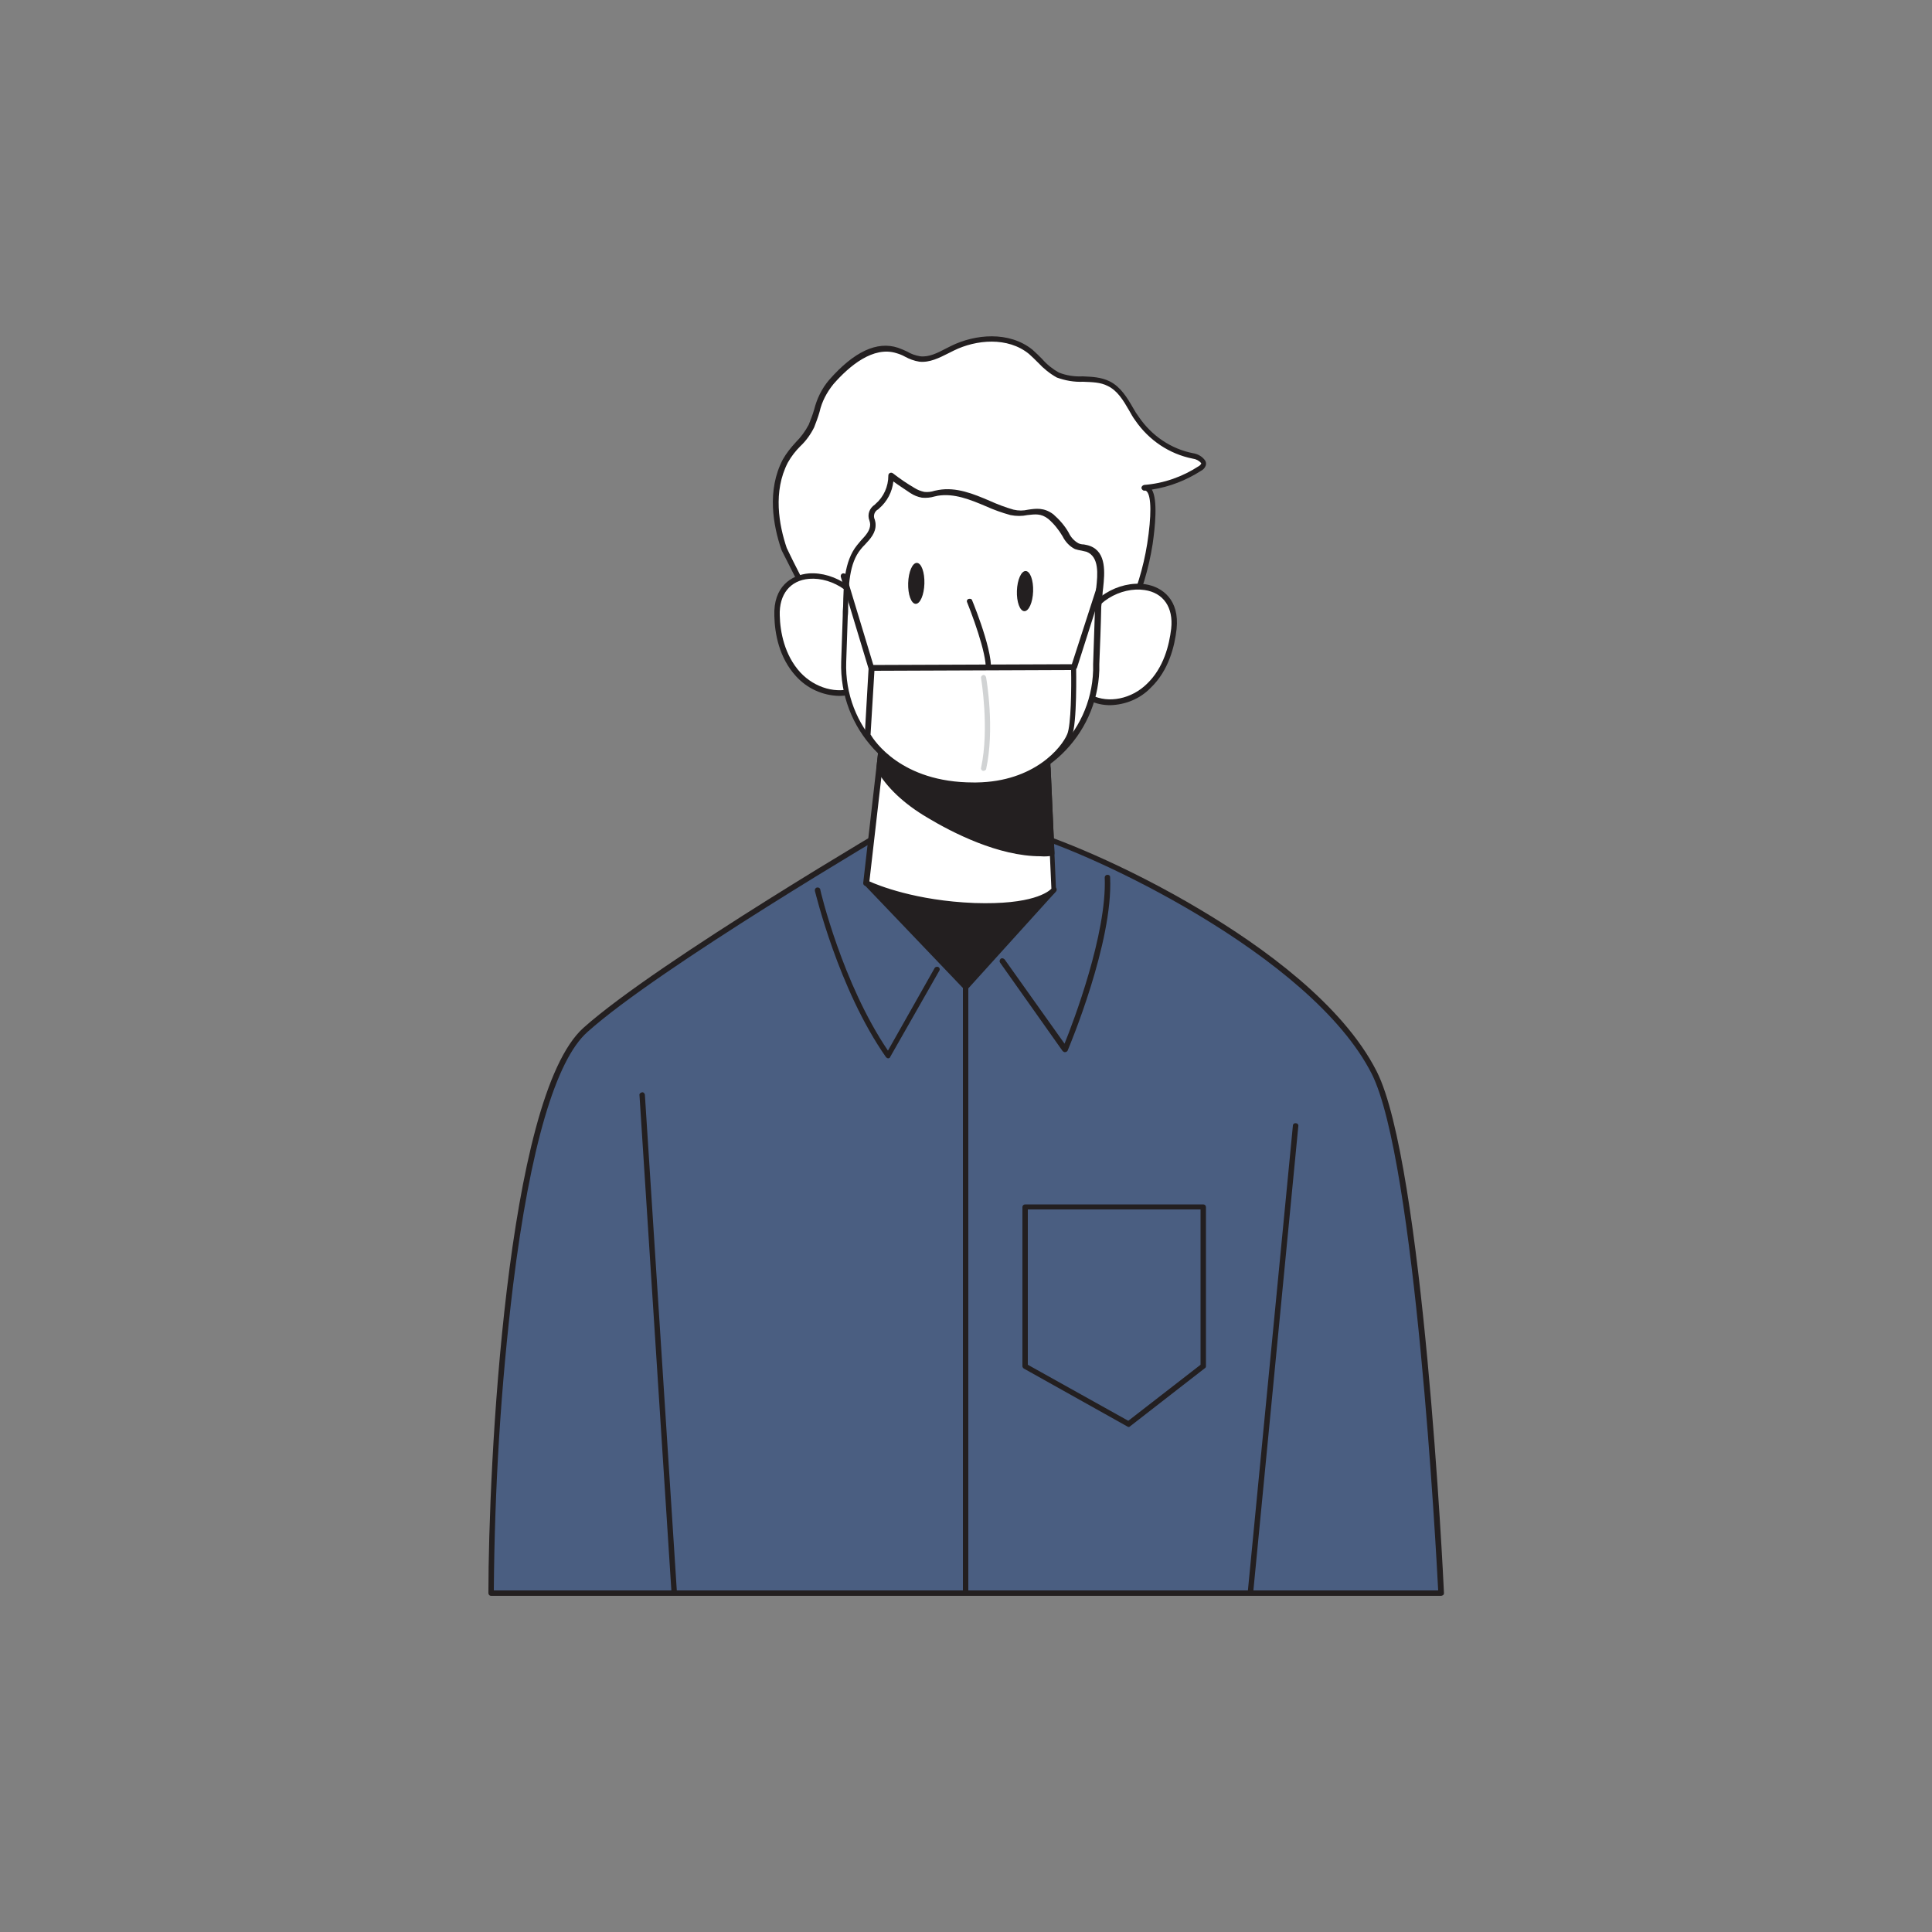 <svg transform="scale(1)" version="1.1" id="tVZcInMwHB" xmlns="http://www.w3.org/2000/svg" xmlns:xlink="http://www.w3.org/1999/xlink" x="0px" y="0px" viewBox="0 0 500 500" xml:space="preserve" class="pbimage_pbimage__wrapper__image__0LEis false"><rect x="0" y="0" width="500" height="500" fill="#808080" stroke="none"/><title>Wearing a Mask</title><style type="text/css"> .st0{fill:#68E1FD;} .st1{fill:#231F20;} .st2{fill:#FFFFFF;} .st3{fill:#D1D3D4;}
 .st3{fill:#D1D3D4;}
 .st2{fill:#FFFFFF;}
 .st1{fill:#231F20;}
 .st0{fill:#4a5e81;}</style><g id="Character"><path class="st0" d="M233.2,212.7c0,0-62.5,36.6-81.8,53.8s-24.4,109.7-24.4,145.8h245.8c0,0-5.2-110.9-17.3-134.7
		c-16.2-31.9-74.9-58.3-90.2-62.4S233.2,212.7,233.2,212.7z" fill="#4a5e81"></path><path class="st1" d="M372.9,413H127.1c-0.4,0-0.7-0.3-0.7-0.7l0,0c0-32.2,4.5-128.3,24.6-146.3c19.1-17.1,81.3-53.6,81.9-53.9
		c0.1-0.1,0.2-0.1,0.3-0.1c0.2,0,17.1-1.5,32.4,2.6c7,1.9,25.4,9.1,45,20.8c16,9.5,36.9,24.5,45.7,41.9c12,23.7,17.2,130.5,17.4,135
		c0,0.2-0.1,0.4-0.2,0.5C373.3,412.9,373.1,413,372.9,413z M127.8,411.6h244.4c-0.5-9.6-5.9-111.2-17.2-133.7
		c-15.7-30.9-73.5-57.7-89.8-62c-14.3-3.8-30-2.7-31.7-2.5c-3.3,1.9-62.9,37-81.5,53.7c-8.2,7.3-14.8,29.9-19.2,65.4
		C129.6,358.7,128,385.2,127.8,411.6L127.8,411.6z" fill="#231F20"></path><path class="st1" d="M224.2,228.5l25.8,26.9l22.8-25.2C272.7,230.2,241.1,232.1,224.2,228.5z" fill="#231F20"></path><path class="st1" d="M249.9,256.1c-0.2,0-0.4-0.1-0.5-0.2L223.7,229c-0.3-0.3-0.2-0.7,0-1c0.2-0.2,0.4-0.2,0.6-0.2
		c16.6,3.5,48.1,1.7,48.4,1.7c0.3,0,0.5,0.1,0.7,0.4c0.1,0.3,0.1,0.6-0.1,0.8l-22.8,25.2C250.3,256,250.1,256.1,249.9,256.1
		L249.9,256.1z M226.2,229.6l23.7,24.8l21.2-23.4C264.6,231.3,241,232.2,226.2,229.6L226.2,229.6z" fill="#231F20"></path><path class="st2" d="M292.1,159.3c2.7-5.9,4.5-12,5.5-18.4c0.2-1.2,2.5-14.9-1.5-14.6c5.2-0.4,10.2-2.2,14.5-5
		c0.3-0.2,0.6-0.4,0.8-0.7c0.6-1.2-1.2-2.2-2.6-2.5c-5.9-1.2-11-4.7-14.4-9.6c-2.2-3.3-3.8-7.3-7.3-9.1c-4-2-9.2-0.3-13.3-2.3
		c-2.8-1.3-4.6-4.1-7-6c-5.5-4.5-13.8-4.1-20.2-0.9c-2.7,1.3-5.5,3.2-8.5,2.8c-2.1-0.3-3.8-1.6-5.8-2.2c-6.4-2.1-12.7,3.1-17.1,8.2
		c-3.3,3.8-3.3,7.1-5.1,11.4c-1.5,3.4-4.9,5.5-6.7,9c-3.7,7-2.8,15.4-0.4,22.7c0.6,1.7,13.9,25.6,9.7,25.4
		c12.4,0.8,24.8,1.8,37.3,1.6C259.8,168.8,286.8,171,292.1,159.3z" fill="#FFFFFF"></path><path class="st1" d="M260.1,169.7c-1.9,0-3.7,0-5.4,0c-1.8,0-3.5,0-4.8,0c-10.1,0.1-20.4-0.5-30.3-1.2l-7.1-0.4
		c-0.4,0-0.7-0.4-0.7-0.8c0-0.4,0.3-0.7,0.7-0.7c0,0,0,0,0.1,0c0.8-1.1-2.1-8.1-8.6-20.8c-1.1-2.2-1.7-3.3-1.8-3.6
		c-2.1-6.2-3.8-15.3,0.4-23.3c0.9-1.6,2.1-3.1,3.4-4.5c1.3-1.3,2.4-2.8,3.3-4.5c0.5-1.3,1-2.5,1.4-3.9c0.7-2.8,2-5.5,3.9-7.7
		C221,91,227,88.2,232.4,90c0.8,0.3,1.6,0.6,2.4,1c1,0.6,2.1,1,3.3,1.2c2.3,0.3,4.6-0.9,6.7-2l1.4-0.7c6.1-3,14.9-3.9,21,1
		c0.9,0.8,1.7,1.6,2.5,2.4c1.2,1.4,2.7,2.6,4.3,3.5c2,0.8,4.1,1.1,6.2,1c2.4,0.1,4.8,0.2,7,1.3c2.8,1.4,4.5,4.2,6,6.8
		c0.5,0.9,1,1.7,1.6,2.5c3.3,4.8,8.3,8.2,14,9.3c1.3,0.2,2.4,0.9,3.1,1.9c0.3,0.5,0.3,1.1,0,1.6c-0.2,0.4-0.6,0.8-1,1
		c-3.9,2.5-8.2,4.2-12.8,4.9c1.6,2.7,0.8,9.9,0.2,14.1c-1,6.4-2.9,12.7-5.6,18.7C288.6,168.7,272.4,169.7,260.1,169.7z M251.1,168.2
		c1.1,0,2.3,0,3.6,0c11.3,0.1,32.3,0.4,36.7-9.3l0,0c2.6-5.8,4.5-11.9,5.5-18.2c1.1-7.1,1.1-12.2-0.1-13.5c-0.2-0.2-0.4-0.3-0.6-0.2
		l0,0c-0.4,0-0.7-0.3-0.8-0.7c0-0.4,0.3-0.7,0.7-0.8c0,0,0,0,0,0l0,0c5.1-0.4,9.9-2.1,14.2-4.9c0.2-0.1,0.4-0.3,0.5-0.5
		c0.1-0.1,0.1-0.2,0-0.3c-0.5-0.6-1.3-1-2.1-1.1c-6.1-1.2-11.4-4.8-14.9-9.9c-0.6-0.8-1.1-1.7-1.6-2.6c-1.5-2.6-3-5.1-5.5-6.3
		c-1.9-1-4.1-1-6.4-1.1c-2.3,0.1-4.6-0.3-6.8-1.1c-1.8-1-3.4-2.3-4.8-3.8c-0.8-0.8-1.6-1.6-2.4-2.3c-5.5-4.5-13.7-3.7-19.4-0.9
		l-1.4,0.7c-2.4,1.2-4.9,2.5-7.6,2.2c-1.3-0.2-2.6-0.7-3.7-1.3c-0.7-0.4-1.5-0.7-2.2-0.9c-6-1.9-12.2,3.3-16.3,8
		c-1.7,2.1-3,4.5-3.6,7.2c-0.4,1.4-0.9,2.7-1.4,4c-0.9,1.8-2.1,3.5-3.6,4.9c-1.2,1.2-2.3,2.6-3.2,4.2c-3.9,7.5-2.3,16.2-0.3,22.1
		c0.1,0.3,0.9,1.8,1.7,3.5c5.7,11.1,9.1,18.7,8.8,21.5l5.6,0.4c9.9,0.6,20.1,1.3,30.1,1.2L251.1,168.2z" fill="#231F20"></path><path class="st2" d="M280.3,163c2.6-13.4,25.1-16,23.5-0.1c-0.6,5.4-2.5,11-6.5,14.7s-10.2,5.4-15.1,3" fill="#FFFFFF"></path><path class="st1" d="M287.3,182.5c-1.9,0-3.7-0.4-5.4-1.2c-0.4-0.2-0.5-0.6-0.4-1c0,0,0,0,0,0c0.2-0.4,0.6-0.5,1-0.4c0,0,0,0,0,0
		c4.4,2.2,10.3,1,14.3-2.9c4.4-4.2,5.8-10.1,6.3-14.3c0.6-5.5-2-9.3-6.9-10c-6-0.9-13.7,3.1-15.1,10.3c-0.1,0.4-0.5,0.6-0.9,0.6
		s-0.6-0.5-0.6-0.9c1.6-8,10.1-12.5,16.8-11.5c4.5,0.7,8.9,4.1,8.1,11.6c-0.5,4.4-2,10.7-6.7,15.2
		C295,180.9,291.2,182.4,287.3,182.5z" fill="#231F20"></path><path class="st2" d="M224.6,161.1c-1.7-13.6-24-17.7-23.4-1.7c0.2,5.5,1.8,11.1,5.4,15.1s9.8,6.1,14.9,4" fill="#FFFFFF"></path><path class="st1" d="M217.2,180.1c-4.3-0.1-8.3-1.9-11.2-5.1c-4.4-4.8-5.5-11.1-5.6-15.6c-0.3-7.6,4.4-10.6,8.9-11
		c6.7-0.5,14.9,4.5,15.9,12.6c0,0.4-0.2,0.8-0.6,0.8s-0.8-0.2-0.8-0.6l0,0c-0.9-7.3-8.3-11.9-14.4-11.4c-4.9,0.4-7.8,4-7.6,9.5
		c0.1,4.2,1.2,10.2,5.3,14.7c3.8,4.1,9.6,5.7,14.1,3.9c0.4-0.2,0.8,0,1,0.3c0.2,0.4,0,0.8-0.3,1c0,0-0.1,0-0.1,0
		C220.3,179.8,218.8,180.1,217.2,180.1z" fill="#231F20"></path><path class="st2" d="M224.2,228.5c0,0,10.3,5.2,28,5.9s20.6-4.2,20.6-4.2l-0.4-9.4l-1-22l-0.9-20.5l-40.3-1.4l-1.9,16.7l-0.6,5.4
		L224.2,228.5z" fill="#FFFFFF"></path><path class="st1" d="M255.1,235.2c-1,0-2,0-3-0.1c-17.6-0.6-27.8-5.7-28.3-5.9c-0.3-0.1-0.4-0.4-0.4-0.7l5.9-51.7
		c0.1-0.4,0.4-0.6,0.7-0.6l40.3,1.4c0.4,0,0.7,0.3,0.7,0.7l2.3,52c0,0.1,0,0.3-0.1,0.4C273.2,230.8,270.3,235.2,255.1,235.2z
		 M225,228.1c2.2,1,12,5,27.2,5.6c15,0.5,19.1-2.9,19.9-3.7l-2.3-51l-39-1.4L225,228.1z" fill="#231F20"></path><path class="st1" d="M227.6,199c2.9,5,7.8,9,12.9,12.1c8.5,5.1,21.3,11,31.9,9.7l-1-22c-7.8,0.7-15.6,0.5-23.3-0.6
		c-6.8-0.8-13.8-1.7-19.9-4.6L227.6,199z" fill="#231F20"></path><path class="st1" d="M269.3,221.6c-10.9,0-22.8-6.1-29.3-10c-6.1-3.6-10.5-7.8-13.1-12.3c-0.1-0.1-0.1-0.3-0.1-0.4l0.6-5.4
		c0-0.4,0.4-0.7,0.8-0.6c0.1,0,0.2,0,0.2,0.1c6.2,2.9,13.4,3.8,19.7,4.5c9.2,1.2,16.4,1.4,23.1,0.6c0.2,0,0.4,0,0.5,0.2
		c0.1,0.1,0.2,0.3,0.2,0.5l1,22c0,0.4-0.2,0.7-0.6,0.7C271.4,221.6,270.4,221.7,269.3,221.6z M228.3,198.8
		c2.5,4.2,6.7,8.1,12.5,11.6c6.8,4.1,19.7,10.7,30.8,9.7l-0.9-20.6c-7.6,0.6-15.2,0.4-22.7-0.7c-6.1-0.8-13-1.6-19.2-4.2
		L228.3,198.8z" fill="#231F20"></path><path class="st2" d="M248.2,203.2l3.6,0.1c17.1,0.6,31.4-12.7,32-29.8c0,0,0,0,0,0l0-1.6c0.2-5.8,0.4-11.5,0.5-17.2
		c0.1-3.6,1.9-10.6-2.7-12.4c-1-0.4-2-0.3-3-0.7c-1.2-0.7-2.2-1.7-2.8-3c-1-1.8-2.3-3.3-3.8-4.6c-3.5-2.8-6.3-0.2-10-1.1
		c-6.2-1.6-12.5-6.2-19.1-5.1c-1.3,0.3-2.6,0.5-3.9,0.4c-1-0.2-1.9-0.6-2.8-1.1c-2-1.2-3.9-2.5-5.7-3.9c0.1,3-1.3,5.9-3.6,7.9
		c-0.6,0.4-1,0.9-1.4,1.5c-0.4,1,0.1,2.1,0.2,3.2c0.1,2.4-2.1,4.1-3.6,5.9c-3.8,4.6-3.3,12.2-3.5,17.8c-0.1,3.9-0.3,7.9-0.4,11.8
		C217.7,188.3,231.1,202.6,248.2,203.2C248.2,203.2,248.2,203.2,248.2,203.2z" fill="#FFFFFF"></path><path class="st1" d="M252.9,204c-0.4,0-0.8,0-1.1,0l-3.6-0.1c-17.5-0.6-31.1-15.3-30.5-32.7l0.4-11.8c0-0.8,0-1.6,0.1-2.5
		c0.1-5.2,0.2-11.6,3.6-15.8c0.3-0.4,0.7-0.8,1-1.2c1.3-1.4,2.4-2.6,2.4-4.2c0-0.3-0.1-0.7-0.2-1c-0.6-1.5,0-3.2,1.4-4.1l0.2-0.2
		c2.1-1.8,3.3-4.5,3.3-7.3c0-0.3,0.1-0.5,0.4-0.7c0.3-0.1,0.5-0.1,0.8,0.1c1.8,1.4,3.7,2.7,5.6,3.8c0.8,0.5,1.6,0.8,2.5,1
		c0.9,0.1,1.8,0,2.7-0.3l1-0.2c4.6-0.8,9,1,13.2,2.8c2,0.9,4.1,1.7,6.2,2.3c1.3,0.3,2.5,0.3,3.8,0c2-0.3,4.1-0.6,6.5,1.2
		c1.6,1.4,3,3,4,4.8c0.5,1.1,1.4,2.1,2.5,2.7c0.4,0.2,0.9,0.3,1.4,0.3c0.5,0.1,1.1,0.2,1.6,0.4c4.3,1.6,3.8,7,3.4,10.8
		c-0.1,0.8-0.2,1.6-0.2,2.3L285,157c-0.1,5-0.3,9.9-0.5,14.9l0,1.6C283.9,190.5,269.9,204,252.9,204z M231.2,124.6
		c-0.3,2.7-1.6,5.2-3.7,7l-0.2,0.2c-1,0.5-1.4,1.7-0.9,2.7c0.1,0.4,0.2,0.8,0.2,1.2c0.1,2.2-1.4,3.8-2.8,5.3c-0.4,0.4-0.7,0.7-1,1.1
		c-3.1,3.7-3.2,9.6-3.3,14.9c0,0.9,0,1.7-0.1,2.5l-0.4,11.8c-0.6,16.7,12.5,30.6,29.1,31.2l3.6,0.1c16.7,0.6,30.7-12.5,31.2-29.1
		l0-1.6c0.2-5,0.3-9.9,0.5-14.9l0.1-2.4c0-0.7,0.1-1.5,0.2-2.4c0.4-3.6,0.8-8.1-2.5-9.4c-0.4-0.1-0.9-0.2-1.3-0.3
		c-0.6-0.1-1.1-0.2-1.7-0.4c-1.4-0.7-2.5-1.9-3.2-3.3c-1-1.7-2.2-3.2-3.7-4.5c-1.9-1.5-3.5-1.2-5.4-1c-1.4,0.3-2.9,0.3-4.4,0
		c-2.2-0.6-4.4-1.4-6.4-2.3c-4-1.7-8.2-3.4-12.4-2.7l-0.9,0.2c-1,0.3-2.1,0.4-3.2,0.3c-1.1-0.2-2.1-0.6-3-1.2
		C234.3,126.7,232.7,125.7,231.2,124.6L231.2,124.6z" fill="#231F20"></path><path class="st1" d="M251.8,176.2c-2.1,0-4.3-0.1-6.4-0.4c-0.4-0.1-0.7-0.4-0.6-0.8c0,0,0,0,0,0c0.1-0.4,0.4-0.7,0.8-0.6
		c0,0,0,0,0,0c2.9,0.4,5.9,0.5,8.8,0.3c0.2,0,0.3-0.1,0.4-0.3c1.4-2.2-2.1-12.5-4.5-18.5c-0.2-0.4,0-0.8,0.4-0.9
		c0.4-0.1,0.8,0,0.9,0.4c0.7,1.7,6.6,16.3,4.4,19.8c-0.3,0.5-0.9,0.9-1.5,0.9C253.6,176.1,252.7,176.2,251.8,176.2z" fill="#231F20"></path><ellipse class="st1" transform="matrix(3.472503e-02 -0.999 0.999 3.472503e-02 103.31 412.802)" cx="265.4" cy="152.9" rx="5.2" ry="2.1" fill="#231F20"></ellipse><ellipse class="st1" transform="matrix(2.998651e-02 -1 1 2.998651e-02 78.923 383.545)" cx="237.1" cy="151.1" rx="5.3" ry="2.1" fill="#231F20"></ellipse><path class="st1" d="M174.5,413c-0.4,0-0.7-0.3-0.7-0.6l-8.3-128.9c-0.1-0.4,0.2-0.7,0.6-0.8s0.7,0.2,0.8,0.6c0,0,0,0.1,0,0.1
		l8.3,128.9C175.2,412.6,174.9,413,174.5,413L174.5,413z" fill="#231F20"></path><path class="st1" d="M323.6,413L323.6,413c-0.5,0-0.7-0.4-0.7-0.8l11.7-120.9c0-0.4,0.4-0.7,0.8-0.6c0.4,0,0.7,0.4,0.6,0.8
		l-11.7,120.9C324.3,412.7,324,413,323.6,413z" fill="#231F20"></path><path class="st1" d="M249.9,413c-0.4,0-0.7-0.3-0.7-0.7l0,0V255.5c0-0.4,0.3-0.7,0.7-0.7c0.4,0,0.7,0.3,0.7,0.7v156.9
		C250.6,412.7,250.3,413,249.9,413z" fill="#231F20"></path><path class="st1" d="M229.9,273.9c-0.2,0-0.4-0.1-0.6-0.3c-12.4-17.7-18.3-42.8-18.4-43c-0.1-0.4,0.1-0.8,0.5-0.9
		c0.4-0.1,0.8,0.1,0.9,0.5c0,0,0,0.1,0,0.1c0,0.2,5.7,24.2,17.5,41.6l12.1-21.4c0.2-0.3,0.7-0.4,1-0.2c0.3,0.2,0.4,0.6,0.2,0.9
		l-12.7,22.3C230.4,273.7,230.2,273.8,229.9,273.9L229.9,273.9z" fill="#231F20"></path><path class="st1" d="M275.6,272.3c-0.2,0-0.4-0.1-0.6-0.3l-16.2-22.9c-0.2-0.3-0.1-0.7,0.2-1c0.3-0.2,0.7-0.1,1,0.2l0,0l15.5,21.8
		c2.2-5.4,11-28.5,10.4-43c0-0.4,0.3-0.7,0.7-0.7c0,0,0,0,0,0c0.4,0,0.7,0.2,0.7,0.6c0,0,0,0.1,0,0.1c0.8,16.7-10.5,43.6-11,44.8
		C276.2,272.1,275.9,272.3,275.6,272.3L275.6,272.3z" fill="#231F20"></path><path class="st1" d="M292.1,369.3c-0.1,0-0.2,0-0.3-0.1l-26.8-15c-0.2-0.1-0.4-0.4-0.4-0.6v-41.2c0-0.4,0.3-0.7,0.7-0.7h0h46.1
		c0.4,0,0.7,0.3,0.7,0.7v41.2c0,0.2-0.1,0.4-0.3,0.5l-19.3,15C292.4,369.2,292.3,369.3,292.1,369.3z M266,353.2l26,14.5l18.7-14.5
		v-40.2H266V353.2z" fill="#231F20"></path></g><g id="Mask"><path class="st2" d="M225.5,172.9l-1,17.4c0,0,6.8,13.3,28.1,13c15.8-0.2,22.8-9.8,24.2-13s1-17.6,1-17.6L225.5,172.9z"></path><path class="st1" d="M251.9,204c-20.9,0-27.9-13.2-28-13.4c-0.1-0.1-0.1-0.2-0.1-0.4l1-17.4c0-0.4,0.3-0.7,0.7-0.7l52.3-0.2l0,0
		c0.4,0,0.7,0.3,0.7,0.7c0,0.6,0.3,14.6-1.1,17.9c-1.6,3.6-9.1,13.2-24.8,13.4L251.9,204z M225.3,190.1c0.9,1.5,7.9,12.4,26.6,12.4
		h0.8c15-0.2,22.1-9.1,23.5-12.5c1-2.3,1.1-12.2,1-16.6l-50.9,0.2L225.3,190.1z"></path><path class="st1" d="M225.5,173.6c-0.3,0-0.6-0.2-0.7-0.5l-7.2-23.8c-0.1-0.4,0.1-0.8,0.5-0.9c0.4-0.1,0.8,0.1,0.9,0.5c0,0,0,0,0,0
		l7.2,23.8c0.1,0.4-0.1,0.8-0.5,0.9c0,0,0,0,0,0L225.5,173.6z"></path><path class="st1" d="M277.9,173.4c-0.1,0-0.1,0-0.2,0c-0.4-0.1-0.6-0.5-0.5-0.9l6.7-20.7c0.1-0.4,0.5-0.6,0.9-0.5c0,0,0,0,0,0
		c0.4,0.1,0.6,0.5,0.5,0.9l-6.6,20.7C278.4,173.2,278.2,173.4,277.9,173.4z"></path><path class="st3" d="M254.5,199.5h-0.1c-0.4-0.1-0.6-0.5-0.5-0.8c0,0,0,0,0,0c2.2-10.2,0-23.1,0-23.2c-0.1-0.4,0.2-0.7,0.5-0.8
		c0,0,0,0,0,0c0.4-0.1,0.7,0.2,0.8,0.6c0.1,0.5,2.3,13.3,0,23.8C255.1,199.3,254.8,199.5,254.5,199.5z"></path></g></svg>